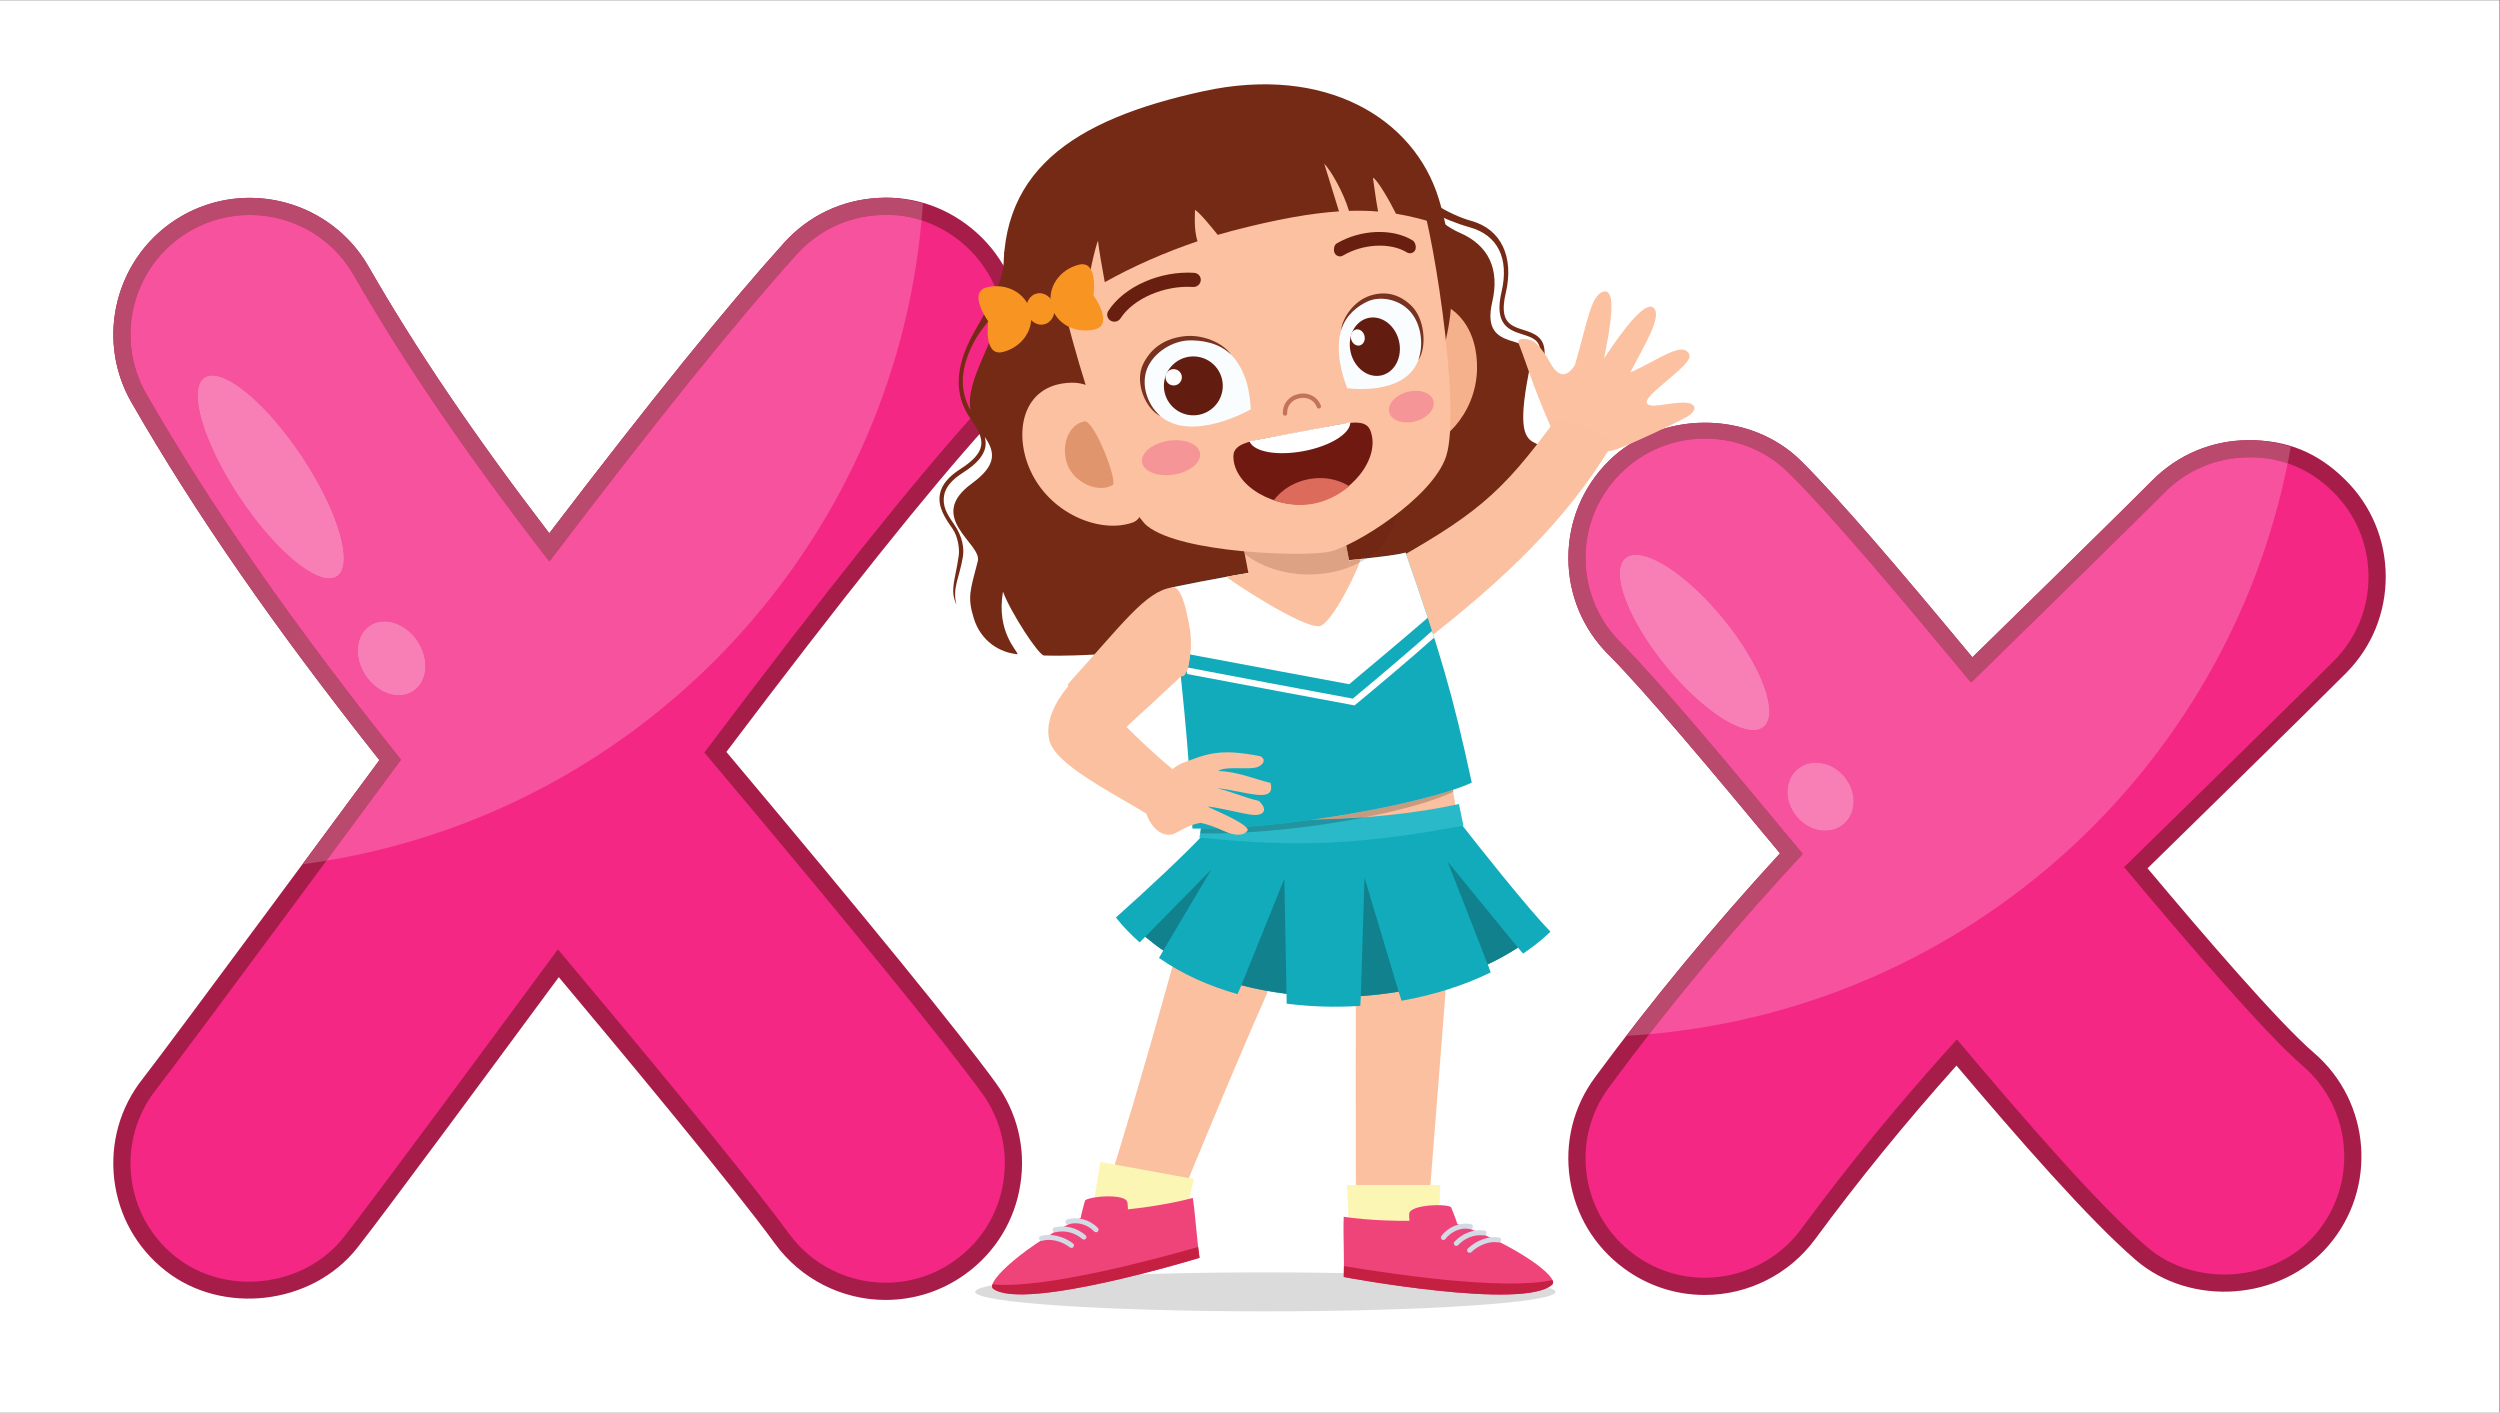 <?xml version="1.0" encoding="UTF-8" standalone="no"?>
<!-- Created with Inkscape (http://www.inkscape.org/) -->

<svg
   version="1.1"
   id="svg12833"
   width="3548"
   height="2004.64"
   viewBox="0 0 3548 2004.64"
   xmlns="http://www.w3.org/2000/svg"
   xmlns:svg="http://www.w3.org/2000/svg">
  <rect x="0" y="0" width="3548" height="2004.64" fill="#808080" stroke="none"/>
  <defs
     id="defs12837">
    <clipPath
       clipPathUnits="userSpaceOnUse"
       id="clipPath12919">
      <path
         d="m 12780,6173.75 c -0.5,14.35 -1.1,28.66 -1.7,42.92 3,0 5.9,0.01 8.8,0.02 -2.4,-15.18 -4.9,-29.8 -7.1,-42.94 m 2691.8,434.52 c -1.2,6.79 -2.3,13.68 -3.5,20.46 0.3,0.11 0.6,0.2 1,0.31 1.3,-6.64 2.7,-13.29 4.1,-19.98 -0.5,-0.26 -1.1,-0.53 -1.6,-0.79"
         id="path12917" />
    </clipPath>
  </defs>
  <g
     id="g12841"
     transform="matrix(1.333,0,0,-1.333,0,2004.64)">
    <g
       id="g12843"
       transform="scale(0.1)">
      <path
         d="M 0,0 H 26610 V 15034.8 H 0 Z"
         style="fill:#ffffff;fill-opacity:1;fill-rule:nonzero;stroke:none"
         id="path12845" />
      <path
         d="m 10601.4,3509.9 c -402.9,553.4 -1367.88,1738.44 -2868.03,3523.15 1239.94,1642.43 2147.57,2778.29 2773.03,3470.55 537.6,595.4 490.4,1516.9 -105,2054.5 -293.7,265.5 -669.39,397.3 -1048.96,373.4 -388.65,-20.1 -745.32,-189.6 -1005.06,-478.4 -609.7,-675.1 -1428.06,-1687.8 -2499.44,-3092 -801.65,1047.1 -1416.13,1954.7 -1925.58,2841.8 -399.61,694.7 -1291.04,935.3 -1985.72,537.1 -695.63,-400.1 -936.749,-1291 -537.14,-1985.7 677.99,-1180.73 1518.3,-2393.46 2639.85,-3808.62 0,0 -2273.18,-3079.58 -2519.05,-3390.88 -241.12,-304.1 -349.04,-684.7 -304.14,-1070.9 45.34,-385.8 237.78,-731 542.36,-971.7 606.39,-480.7 1561.29,-369.5 2043.04,238.3 279.32,353.3 1560.79,2089.3 2147.58,2884.8 723.34,-862.8 1850.14,-2219.2 2303.23,-2839.4 272.14,-373.9 711.88,-597.3 1175.47,-597.3 309.89,0 605.86,96.4 856.06,279.3 314.2,228.7 520.4,566.7 579.6,950.6 60.2,383.4 -32.9,767.7 -262.1,1081.4"
         style="fill:#a71d4a;fill-opacity:1;fill-rule:nonzero;stroke:none"
         id="path12847" />
      <path
         d="m 10453.4,3402 c -410.1,562.9 -1404.16,1782.34 -2954.46,3624.84 1286.26,1706.9 2226.38,2885.72 2871.46,3599.56 469.8,520.4 428.7,1325.8 -91.7,1795.7 -252.1,227.7 -579.66,348 -917.23,326 -339.45,-17.1 -651.22,-165.6 -878.03,-417.7 C 7853.22,11632.3 6989.5,10560.5 5848.88,9059.34 4971.32,10192.3 4304.3,11169.2 3763.35,12111.7 3414.34,12719 2636.1,12929.6 2027.83,12581 1420.01,12231.5 1209.47,11452.8 1558.48,10845.5 2248.4,9643.74 3113.07,8401.9 4270.42,6949.97 c 0,0 -2359.58,-3196.57 -2606.42,-3508.77 -210.56,-266 -305.08,-598.8 -265.93,-935.8 39.6,-337.1 207.69,-638.9 474.1,-849.4 533.81,-422.6 1363.62,-324.2 1785.66,208.2 290.77,367.6 1681.6,2253.1 2281.75,3067.1 701.39,-834.1 1966.63,-2351 2460.81,-3027.5 238.22,-327.1 622.1,-521.9 1027.45,-521.9 270.26,0 529.03,84.1 748.16,244 274.6,200.1 454.6,495.1 506.6,830.8 52.5,335.1 -28.7,670.8 -229.2,945.3"
         style="fill:#f42784;fill-opacity:1;fill-rule:nonzero;stroke:none"
         id="path12849" />
      <path
         d="m 4038.94,6945.11 c 0.01,0.03 0.03,0.05 0.05,0.07 -0.02,-0.02 -0.04,-0.04 -0.05,-0.07 m 0.31,0.43 c 0.01,0.01 0.02,0.02 0.02,0.03 0,-0.01 -0.01,-0.02 -0.02,-0.03 m 0.08,0.1 c 0.01,0.01 0.01,0.02 0.02,0.03 -0.01,-0.01 -0.01,-0.02 -0.02,-0.03 m 0.02,0.04 v 0 0"
         style="fill:#ffffff;fill-opacity:1;fill-rule:nonzero;stroke:none"
         id="path12851" />
      <path
         d="m 3221.23,5837.48 c 217.32,294.24 799.91,1083.52 817.71,1107.63 0.01,0.03 0.03,0.05 0.05,0.07 0.11,0.15 0.2,0.27 0.26,0.36 0.01,0.01 0.02,0.02 0.02,0.03 0.03,0.03 0.05,0.06 0.06,0.07 0.01,0.01 0.01,0.02 0.02,0.03 0,0 0,0 0,0.01 v 0 0 0 0 C 2917.8,8360.84 2077.49,9573.57 1399.5,10754.3 c -130.73,227.3 -192.89,475.6 -192.99,720.8 -0.21,504.3 262.07,995.7 730.13,1264.9 227.27,130.3 475.55,192.2 720.82,192.2 504.44,0 996.02,-261.9 1264.9,-729.3 509.45,-887.1 1123.93,-1794.7 1925.58,-2841.8 1071.38,1404.2 1889.74,2416.9 2499.44,3092 259.74,288.8 616.41,458.3 1005.06,478.4 24.88,1.5 49.7,2.3 74.48,2.3 135.55,0 269.29,-22.7 399.16,-60.1 -4.1,-60.6 -8.91,-121 -14.43,-181.2 -119.26,38.2 -244.25,58.2 -371.42,58.2 -26.17,0 -52.43,-0.8 -78.76,-2.6 -339.45,-17.1 -651.22,-165.6 -878.03,-417.7 C 7853.22,11632.3 6989.5,10560.5 5848.88,9059.34 4971.32,10192.3 4304.3,11169.2 3763.35,12111.7 c -234.79,408.6 -663.87,637.6 -1104.74,637.6 -214.47,0 -431.71,-54.2 -630.78,-168.3 -607.82,-349.5 -818.36,-1128.2 -469.35,-1735.5 689.92,-1201.76 1554.59,-2443.6 2711.94,-3895.53 0,0 -349.84,-473.93 -794.13,-1074.56 -84.47,-14.02 -169.64,-26.69 -255.06,-37.93"
         style="fill:#b94a6e;fill-opacity:1;fill-rule:nonzero;stroke:none"
         id="path12853" />
      <path
         d="m 3476.29,5875.41 c 444.29,600.63 794.13,1074.56 794.13,1074.56 C 3113.07,8401.9 2248.4,9643.74 1558.48,10845.5 c -349.01,607.3 -138.47,1386 469.35,1735.5 199.07,114.1 416.31,168.3 630.78,168.3 440.87,0 869.95,-229 1104.74,-637.6 540.95,-942.5 1207.97,-1919.4 2085.53,-3052.36 1140.62,1501.16 2004.34,2572.96 2634.56,3271.06 226.81,252.1 538.58,400.6 878.03,417.7 26.33,1.8 52.59,2.6 78.76,2.6 127.17,0 252.16,-20 371.42,-58.2 C 9496.29,9249.2 6880.96,6440.5 3476.29,5875.41 m 616.38,2547.86 c -55.47,0 -108.93,-14.68 -155.41,-45.64 -152.42,-101.52 -172.19,-339.64 -44.15,-531.86 88.97,-133.6 225.93,-209.84 352.37,-209.84 55.49,0 108.95,14.68 155.44,45.65 152.42,101.52 172.18,339.64 44.14,531.86 -88.99,133.59 -225.94,209.83 -352.39,209.83 m -1832.4,2618.23 c -31.46,0 -59.17,-7.4 -82.31,-22.8 -182.34,-121.4 -14.64,-693.6 374.58,-1277.92 339.79,-510.14 736.09,-860.88 952.58,-860.88 31.48,0 59.16,7.42 82.32,22.84 182.34,121.45 14.64,693.59 -374.58,1277.96 -339.82,510.1 -736.1,860.8 -952.59,860.8"
         style="fill:#f6529d;fill-opacity:1;fill-rule:nonzero;stroke:none"
         id="path12855" />
      <path
         d="m 3505.12,8879.9 c -216.49,0 -612.79,350.74 -952.58,860.88 -389.22,584.32 -556.92,1156.52 -374.58,1277.92 23.14,15.4 50.85,22.8 82.31,22.8 216.49,0 612.77,-350.7 952.59,-860.8 389.22,-584.37 556.92,-1156.51 374.58,-1277.96 -23.16,-15.42 -50.84,-22.84 -82.32,-22.84"
         style="fill:#f87fb6;fill-opacity:1;fill-rule:nonzero;stroke:none"
         id="path12857" />
      <path
         d="m 4245.48,7635.93 c -126.44,0 -263.4,76.24 -352.37,209.84 -128.04,192.22 -108.27,430.34 44.15,531.86 46.48,30.96 99.94,45.64 155.41,45.64 126.45,0 263.4,-76.24 352.39,-209.83 128.04,-192.22 108.28,-430.34 -44.14,-531.86 -46.49,-30.97 -99.95,-45.65 -155.44,-45.65"
         style="fill:#f87fb6;fill-opacity:1;fill-rule:nonzero;stroke:none"
         id="path12859" />
      <path
         d="m 22864.3,5794.05 c 0,0 1748,1710.24 2114.2,2079.28 273.6,275.52 423,641.7 421.6,1030.36 -1.5,388.64 -154.2,753.42 -430.2,1026.53 -286.5,284.58 -615,424.98 -1031.3,422.08 -388.7,-1.4 -752.9,-154.7 -1025.6,-430.2 -382,-385.31 -1913.6,-1881.63 -1913.6,-1881.63 -791.6,953.94 -1405.6,1673.45 -1818.6,2085.53 -549.1,550 -1507.8,549 -2056.9,0.9 -274.5,-274.98 -425.9,-640.24 -425.9,-1028.9 0,-388.15 151.4,-753.4 425.9,-1027.94 385.3,-385.78 1133.5,-1279.1 1827.2,-2116.55 -731.9,-797.32 -1360.2,-1558.41 -1969,-2383.91 -231.1,-312.3 -326.1,-696.1 -268.3,-1080.5 58.2,-384.3 262.1,-722.8 574.8,-953.5 251.2,-185.7 549.6,-284 862.8,-284 460.3,0 898.1,220.6 1171.2,590.6 474.1,642.6 956.3,1235.1 1507.3,1851.5 643.6,-761.5 1406.6,-1637.1 1909.3,-2070.2 588.3,-505.1 1546.5,-433 2051.1,153.7 522.9,607.9 454.1,1528.4 -153.7,2051.7 -382.9,329.9 -1170.2,1248.01 -1772.3,1965.15"
         style="fill:#a71d4a;fill-opacity:1;fill-rule:nonzero;stroke:none"
         id="path12861" />
      <path
         d="m 22614.6,5806.47 c 0,0 1866.9,1826.24 2233.5,2195.8 239.2,241.11 370.1,560.99 368.6,900.47 -1.4,339.47 -134.6,658.41 -375.7,897.12 -241.6,239.74 -538.6,372.94 -901.5,369.04 -339.4,-1.4 -657.9,-135.1 -896.1,-376.19 -382.5,-385.3 -2057.8,-2022.49 -2057.8,-2022.49 -769.2,928.17 -1482.1,1774.69 -1934.7,2226.37 -495.6,496.51 -1301.5,496.01 -1797.1,0.46 -240.2,-240.15 -372.4,-559.07 -372.4,-899.05 0,-339.45 132.2,-658.38 372.4,-898.55 395.3,-395.8 1134.9,-1279.1 1940.8,-2252.61 -773.5,-834.59 -1433.8,-1630.04 -2065,-2486.14 -201.9,-273.1 -285,-608.7 -234.4,-944.4 50.6,-335.6 229.2,-631.6 502.3,-833.1 220.1,-162.8 480.8,-248.3 753.9,-248.3 402,0 784.9,192.9 1023.7,516.1 514.2,697.1 1046.5,1346 1659.1,2021.6 737.7,-876.2 1520.2,-1775.7 2024.4,-2210.2 511.8,-439.7 1352.6,-376.7 1792.8,134.2 456.9,531.4 396.8,1335.9 -134.1,1793.3 -396.3,340.9 -1198.9,1276.2 -1902.7,2116.57"
         style="fill:#f42784;fill-opacity:1;fill-rule:nonzero;stroke:none"
         id="path12863" />
      <path
         d="m 17316.5,4010.6 c 506.6,659.6 1035.3,1290.04 1634.6,1942.91 v 0 0 c -693.7,837.45 -1441.9,1730.77 -1827.2,2116.55 -274.5,274.54 -425.9,639.79 -425.9,1027.94 0,388.66 151.4,753.92 425.9,1028.9 274.6,274.1 651.5,411.4 1028.5,411.4 376.9,0 753.9,-137.3 1028.4,-412.3 413,-412.08 1027,-1131.59 1818.6,-2085.53 0,0 1531.6,1496.32 1913.6,1881.63 272.7,275.5 636.9,428.8 1025.6,430.2 3.2,0 6.5,0 9.7,0 160.2,0 304.4,-27.4 441.2,-70 -10.5,-59 -21.6,-118 -33.4,-176.6 -123.8,41.6 -257.3,63.3 -401.3,63.3 -5.1,0 -10.1,0 -15.3,-0.1 -339.4,-1.4 -657.9,-135.1 -896.1,-376.19 -382.5,-385.3 -2057.8,-2022.49 -2057.8,-2022.49 -769.2,928.17 -1482.1,1774.69 -1934.7,2226.37 -247.8,248.21 -573.2,372.31 -898.5,372.31 -325.5,0 -650.8,-124 -898.6,-371.85 -240.2,-240.15 -372.4,-559.07 -372.4,-899.05 0,-339.45 132.2,-658.38 372.4,-898.55 395.3,-395.8 1134.9,-1279.1 1940.8,-2252.61 -600.1,-647.54 -1132.1,-1271.54 -1635.2,-1918.54 -80.6,-7.1 -161.6,-13 -242.9,-17.7"
         style="fill:#b94a6e;fill-opacity:1;fill-rule:nonzero;stroke:none"
         id="path12865" />
      <path
         d="m 17559.4,4028.3 c 503.1,647 1035.1,1271 1635.2,1918.54 -805.9,973.51 -1545.5,1856.81 -1940.8,2252.61 -240.2,240.17 -372.4,559.1 -372.4,898.55 0,339.98 132.2,658.9 372.4,899.05 247.8,247.85 573.1,371.85 898.6,371.85 325.3,0 650.7,-124.1 898.5,-372.31 452.6,-451.68 1165.5,-1298.2 1934.7,-2226.37 0,0 1675.3,1637.19 2057.8,2022.49 238.2,241.09 556.7,374.79 896.1,376.19 5.2,0.1 10.2,0.1 15.3,0.1 144,0 277.5,-21.7 401.3,-63.3 -655.2,-3254.12 -3390.4,-5775.5 -6796.7,-6077.4 m 1774.4,2891.13 c -69.8,0 -137.5,-21.71 -192.7,-66.87 -141.8,-115.87 -148.6,-342.27 -15.1,-505.65 81.5,-99.73 196.3,-152.93 305.7,-152.93 69.9,0 137.5,21.71 192.8,66.87 141.8,115.87 148.6,342.27 15.1,505.65 -81.5,99.72 -196.3,152.93 -305.8,152.93 m -1917.4,2212.93 c -43.9,0 -81.1,-11.18 -109.7,-34.6 -169.7,-138.64 21.8,-653.68 427.6,-1150.41 337.2,-412.81 716.4,-683.01 932.3,-683.01 43.9,0 81,11.19 109.7,34.61 169.7,138.62 -21.8,653.66 -427.6,1150.39 -337.3,412.81 -716.4,683.02 -932.3,683.02"
         style="fill:#f6529d;fill-opacity:1;fill-rule:nonzero;stroke:none"
         id="path12867" />
      <path
         d="m 18666.6,7264.34 c -215.9,0 -595.1,270.2 -932.3,683.01 -405.8,496.73 -597.3,1011.77 -427.6,1150.41 28.6,23.42 65.8,34.6 109.7,34.6 215.9,0 595,-270.21 932.3,-683.02 405.8,-496.73 597.3,-1011.77 427.6,-1150.39 -28.7,-23.42 -65.8,-34.61 -109.7,-34.61"
         style="fill:#f87fb6;fill-opacity:1;fill-rule:nonzero;stroke:none"
         id="path12869" />
      <path
         d="m 19431.7,6193.98 c -109.4,0 -224.2,53.2 -305.7,152.93 -133.5,163.38 -126.7,389.78 15.1,505.65 55.2,45.16 122.9,66.87 192.7,66.87 109.5,0 224.3,-53.21 305.8,-152.93 133.5,-163.38 126.7,-389.78 -15.1,-505.65 -55.3,-45.16 -122.9,-66.87 -192.8,-66.87"
         style="fill:#f87fb6;fill-opacity:1;fill-rule:nonzero;stroke:none"
         id="path12871" />
      <path
         d="m 13471.5,1077.2 c -1706.2,0 -3089.3,92.9 -3089.3,207.4 0,114.5 1383.1,207.4 3089.3,207.4 1706.2,0 3089.4,-92.9 3089.4,-207.4 0,-114.5 -1383.2,-207.4 -3089.4,-207.4"
         style="fill:#dbdbdb;fill-opacity:1;fill-rule:nonzero;stroke:none"
         id="path12873" />
      <path
         d="m 10333.2,10670.3 c -125.5,221.7 -102.8,454.3 29.5,714.5 74.5,146.2 207.8,281.6 302.9,436.3 -77.9,-458.2 -390.7,-825 -332.4,-1150.8 m 6468.7,1.5 c -86.1,35.6 -349.7,167.4 -356.9,616.8 -2.6,166.4 -119.8,203.7 -223.3,236.6 -141.1,44.9 -262.9,83.7 -190.6,392.6 90.6,386.2 -49.3,680.7 -365.1,768.6 -244.7,68 -522.1,242.6 -769.2,478.2 -103.8,142.3 -191.4,281.3 -253.3,384.7 -1298.7,16.1 -3002.3,-784.8 -3592.4,-1170.6 l -358.9,-23.5 c 21.4,-329.3 -232.2,-675.1 -357.3,-920.9 -151.5,-297.8 -187.1,-587.7 -3.4,-851.5 72.7,-104.7 131.6,-199 113.9,-293 -14.9,-79.5 -86.1,-158.9 -217.5,-242.6 -130.1,-82.88 -202.5,-171 -220.9,-269.26 -26.07,-138.63 60.6,-263.29 137,-373.18 53.9,-77.54 73.1,-206.96 63.8,-277.29 -34.6,-259.46 -99.6,-364.3 -24.7,-528.08 -46.8,179.74 33.7,294.52 68.6,512.2 13,81.29 2.6,207.79 -97.7,351.06 -71.2,101.77 -123.7,187.44 -101.5,305.57 15.9,84.54 81.3,162.29 200,237.98 144.9,92.2 220.7,179.3 238.5,274 6.7,35.8 2.3,71 -6.2,106.1 107.7,-156.8 134,-297.4 -137.1,-494.5 -498.43,-362.32 110.7,-642.27 62.8,-827.16 -82.2,-317.37 -111.3,-381.5 -44.8,-603.09 76.2,-253.97 282.9,-371.9 469.2,-388.52 -5.7,41.2 -229.9,243.34 -156.3,666.73 75.3,-209.98 377.9,-678.53 437.5,-680.22 950,-27.25 3714.7,264.33 4607.2,937.84 170.5,128.68 48.8,560.31 77.1,691.21 20.5,94.75 185.1,-393.67 252.6,-514.74 944.9,869.05 374.1,1106.15 278.5,1153.65 -112.9,56.2 -173.4,192.5 -31.1,859.5 72.6,340.1 -548.6,57 -413.2,635.3 81.2,346.6 -35.1,604.8 -348.4,739.3 -109.8,47.1 -218,131 -321.3,230.1 148.1,-76.1 294.9,-135.5 430.3,-173.1 292.9,-81.5 423.5,-325.6 338.3,-688.9 -82.7,-353.3 86.4,-407.2 222.4,-450.5 105.1,-33.5 189.2,-59.8 190.3,-190.9 4,-502 355.7,-610.7 403.1,-616.5"
         style="fill:#752a15;fill-opacity:1;fill-rule:nonzero;stroke:none"
         id="path12875" />
      <path
         d="m 17540.8,10736.5 c 31.6,-27 95.1,-16.2 194.7,-2.7 86.3,11.6 215.2,33.2 273.6,2.5 62.3,-32.9 26.7,-96.8 -63.7,-144.1 -149.2,-78 -492.5,-242 -668.7,-311.2 -292.7,-137.1 -663.7,-26 -783.8,252.7 -180.1,417.9 -224.4,591 -325.6,851.9 -25,64.3 129,59 194.2,-9.4 139.3,-146.5 132.9,-221 210.4,-290.3 75.6,-67.6 142.5,-17.5 195.1,64.9 139.4,472.2 169,758.8 315.3,786 124.2,3.2 72,-335.2 -4.4,-714 231.1,350.5 445.3,612.5 527.2,538.5 96.9,-87.5 -96.4,-393.6 -247.8,-687.7 293.7,127.9 561.6,344.1 628.7,190.4 49,-112.4 -534.3,-451.4 -445.2,-527.5"
         style="fill:#fcc1a0;fill-opacity:1;fill-rule:nonzero;stroke:none"
         id="path12877" />
      <path
         d="m 17167.1,10313.4 c 43.4,72.3 -574.8,298.5 -618.6,238.8 -571.9,-778.29 -839.8,-1002.53 -1858.4,-1566.95 184,-190.49 241.4,-625.44 426.9,-814.23 933.7,722.34 1573.5,1348.68 2050.1,2142.38"
         style="fill:#fac09f;fill-opacity:1;fill-rule:nonzero;stroke:none"
         id="path12879" />
      <path
         d="m 11751.5,2270.4 c 116.2,-56.9 580,-156 738.9,-178.5 299,727.5 1000.2,2432.2 1308.5,3036.96 73.3,143.77 620.3,147.32 633.5,-21.71 8.1,-104.35 -7.5,-2552.15 9.1,-3170.25 254.8,-50 517.6,-53 748.5,-8.3 0,0 253.2,3208.36 301.2,3844.17 -425.5,117.45 -2149.8,437.13 -2623.5,423.88 -155.1,-643.8 -733.1,-2748.55 -1116.2,-3926.25"
         style="fill:#fac09f;fill-opacity:1;fill-rule:nonzero;stroke:none"
         id="path12881" />
      <path
         d="m 12550,1794.3 c -4.7,-18.1 -940,153.2 -938.3,175.8 14.7,196.2 89.4,584.9 100.8,698.3 l 999.3,-182.4 c -52.9,-206 -128.1,-561.2 -161.8,-691.7"
         style="fill:#fcf6b4;fill-opacity:1;fill-rule:nonzero;stroke:none"
         id="path12883" />
      <path
         d="m 11505.9,2072.2 c 8.1,52.3 29.6,119.9 45.2,181.3 11.5,45.5 439.3,86.8 452.4,-18 3.3,-26.8 4.9,-50.6 5.1,-72.4 73.2,7.6 152.3,17.4 235.7,30 181.1,27.2 342.5,60.4 454.9,91.6 26.2,-165.1 44.2,-454 71.7,-637.6 0,0 -1864.5,-572.2 -2196,-329.9 -93.4,68.3 345.7,468.4 931,755"
         style="fill:#ee447a;fill-opacity:1;fill-rule:nonzero;stroke:none"
         id="path12885" />
      <path
         d="m 12756.2,1762.5 c 4.7,-41 9.5,-80.5 14.7,-115.4 0,0 -1864.5,-572.2 -2196,-329.9 -13.2,9.7 -15.6,26 -8.7,47.6 538.6,-54.6 1725.4,264.4 2190,397.7"
         style="fill:#c51f42;fill-opacity:1;fill-rule:nonzero;stroke:none"
         id="path12887" />
      <path
         d="m 11063,1846.8 c 4.1,-14.2 18.6,-22.8 33.3,-18.3 86.8,26.6 208.5,-3.7 294.6,-70.7 6.1,-4.7 13.5,-6.4 20.5,-5.3 6.6,1 12.8,4.4 17.2,10 9.1,11.7 7,28.6 -4.7,37.7 -98.9,76.9 -239.6,109.9 -342.6,79.8 -14.2,-4.1 -22.4,-19 -18.3,-33.2 z m 459.6,0.5 c 6.2,-5.2 14,-7.2 21.3,-6.1 6.3,1 12.2,4.1 16.6,9.2 9.5,11.4 8.1,28.3 -3.2,37.9 -94.5,79.6 -214.6,110.3 -329.7,83.4 -14.4,-3.3 -23.4,-17.7 -20.1,-32.2 3.4,-14.4 18.1,-24.4 32.2,-20 57.9,13.4 171.5,21.7 282.9,-72.2 z m 127.3,80.3 c 6.3,-6.7 15.2,-9.4 23.5,-8.1 5.2,0.8 10.4,3.1 14.5,7 10.7,10.2 11.2,27.2 1,38 -85.1,89.7 -219.8,126.3 -327.7,89.7 -14,-4.8 -21.5,-20 -16.7,-34 4.8,-14.1 19.9,-21.3 34.1,-16.7 88.6,30.7 200.2,-0.9 271.3,-75.9"
         style="fill:#d2dae5;fill-opacity:1;fill-rule:nonzero;stroke:none"
         id="path12889" />
      <path
         d="m 14372.8,1749.5 c 1.3,-17.7 932.6,-19.5 935,1.9 20.6,185.9 17.7,563.1 26.8,671 h -994.8 c 14.3,-201.6 23.7,-545.2 33,-672.9"
         style="fill:#fcf6b4;fill-opacity:1;fill-rule:nonzero;stroke:none"
         id="path12891" />
      <path
         d="m 15515.8,2007.2 c -14,51.1 -42.9,115.8 -65.3,175 -16.6,43.9 -446.3,36.9 -447.6,-68.7 -0.3,-27 0.9,-50.8 3.1,-72.5 -73.6,-0.7 -153.3,0.2 -237.5,3.3 -183.1,6.6 -347.2,21.5 -462.3,39.9 -7.5,-167 7.1,-456.1 0.3,-641.6 0,0 1917.1,-359 2219.2,-80.9 85.2,78.4 -396.1,426.5 -1009.9,645.5"
         style="fill:#ee447a;fill-opacity:1;fill-rule:nonzero;stroke:none"
         id="path12893" />
      <path
         d="m 14308.2,1558.9 c 0,-41.2 -0.4,-81 -1.7,-116.3 0,0 1917.1,-359 2219.2,-80.9 12,11 12.6,27.5 3.3,48.2 -529,-114.8 -1744.1,68.8 -2220.8,149"
         style="fill:#c51f42;fill-opacity:1;fill-rule:nonzero;stroke:none"
         id="path12895" />
      <path
         d="m 15959.3,1864 c -105.8,18.3 -241.8,-30.4 -331.5,-117.9 -10.5,-10.3 -10.8,-27.3 -0.4,-37.9 5,-5.1 11.6,-7.8 18.2,-8.1 7.1,-0.2 14.3,2.3 19.8,7.6 78,76.3 195.6,120.1 284.8,103.4 15,-2.8 28.5,7.3 31,21.9 2.5,14.6 -7.3,28.5 -21.9,31 z m -161.9,21.4 c 14.6,-2.7 28.1,8.8 29.8,23.6 1.6,14.7 -8.9,27.9 -23.6,29.6 -117.4,13.9 -233.3,-30.2 -318.2,-119.9 -10.2,-10.8 -9.7,-27.8 1.1,-38 4.9,-4.6 11.1,-7.1 17.4,-7.3 7.5,-0.3 15,2.6 20.5,8.4 100.1,105.9 213.9,110.4 273,103.6 z m -147.4,67.8 c 14.6,-2.9 28.8,6 32,20.4 3.2,14.5 -6,28.8 -20.4,32 -111.4,24.2 -241.1,-27.3 -315.5,-126 -9,-11.9 -6.6,-28.7 5.2,-37.6 4.6,-3.4 9.9,-5.2 15.2,-5.4 8.4,-0.3 16.9,3.4 22.4,10.7 62.2,82.5 169.6,126.5 261.1,105.9"
         style="fill:#d2dae5;fill-opacity:1;fill-rule:nonzero;stroke:none"
         id="path12897" />
      <path
         d="m 14857.7,9117.48 c -222.3,-29.68 -834.4,-130.82 -1018.6,-163.09 -222.2,-38.88 -871.6,-112.16 -1134,-209.41 155.1,-1165.46 221,-1840.86 71.5,-3058.77 314.6,-124.93 2591.7,150.18 2787.2,294.68 -140.7,1139.72 -395.9,2059.87 -706.1,3136.59"
         style="fill:#fac09f;fill-opacity:1;fill-rule:nonzero;stroke:none"
         id="path12899" />
      <path
         d="m 14488.3,4433.5 c 135.6,9.3 270.1,25.1 402.6,47.3 l 30.9,-96.8 c 340.2,60 663,162.1 949.4,301.8 l -31.9,85.1 c 113.8,53.6 220.3,113.8 321.2,178.9 l 55.7,-63.9 c 105,72.2 204.5,148.4 290.8,233.19 -246,253.91 -776.8,923.48 -952.5,1150.06 -578,-78.38 -2201.2,-108.21 -2741.4,-114.35 -200.2,-214 -571.2,-561.77 -932.5,-884.59 75.4,-96.92 161.6,-183.49 252.9,-264.91 l 59.6,60.1 c 61.7,-51.6 124.9,-101.3 192.4,-146.4 l -46,-79.3 c 246.9,-172.1 531.7,-299.4 836.4,-385.1 l 40.5,94.6 c 156,-42.1 317.4,-70.5 480.8,-91.4 l 1.6,-104.9 c 258.5,-32.5 522.4,-41.3 783.9,-23.4 l 5.6,104"
         style="fill:#11abbb;fill-opacity:1;fill-rule:nonzero;stroke:none"
         id="path12901" />
      <path
         d="m 12769.6,6120.73 c 806.6,-77.76 1508.8,-121.18 2811.3,128 0,0 -38.8,187.53 -48,229.92 -960,-212.66 -2173.4,-193.6 -2719.8,-107.84 -7.1,-28.71 -34.8,-220.35 -43.5,-250.08"
         style="fill:#2ab9c8;fill-opacity:1;fill-rule:nonzero;stroke:none"
         id="path12903" />
      <path
         d="M 13673.9,5682.56 13216.4,4549.2 c 156,-42.1 317.4,-70.5 480.8,-91.4 l -23.3,1224.76"
         style="fill:#11828d;fill-opacity:1;fill-rule:nonzero;stroke:none"
         id="path12905" />
      <path
         d="m 12385.5,4919 510.2,860.98 -702.6,-714.57 c 61.7,-51.61 124.9,-101.31 192.4,-146.41"
         style="fill:#11828d;fill-opacity:1;fill-rule:nonzero;stroke:none"
         id="path12907" />
      <path
         d="m 14890.9,4480.8 -363.5,1214.45 -39.1,-1261.75 c 135.6,9.3 270.1,25.1 402.6,47.3"
         style="fill:#11828d;fill-opacity:1;fill-rule:nonzero;stroke:none"
         id="path12909" />
      <path
         d="m 15412.6,5864.68 426.7,-1093.78 c 113.9,53.5 220.3,113.8 321.2,178.9 l -747.9,914.88"
         style="fill:#11828d;fill-opacity:1;fill-rule:nonzero;stroke:none"
         id="path12911" />
      <g
         id="g12913">
        <g
           id="g12915"
           clip-path="url(#clipPath12919)">
          <path
             d="m 12778.3,6173.75 h 2695.1 v 455.289 h -2695.1 z"
             style="fill:#cccccc;fill-opacity:1;fill-rule:nonzero;stroke:none"
             id="path12921" />
        </g>
      </g>
      <path
         d="m 13972.9,6311.91 c 583.6,80.83 1149.5,201.7 1495.4,316.82 1.2,-6.78 2.3,-13.67 3.5,-20.46 -198.4,-94.73 -535.8,-191.25 -933.5,-269.97 -192.2,-14.65 -382.7,-23.09 -565.4,-26.39"
         style="fill:#c89a7f;fill-opacity:1;fill-rule:nonzero;stroke:none"
         id="path12923" />
      <path
         d="m 12866.6,6164.77 c -28.9,0 -57.8,0.2 -86.3,0.62 -0.1,2.79 -0.2,5.57 -0.3,8.36 2.2,13.14 4.7,27.76 7.1,42.94 357.3,1.42 775.9,38.45 1185.8,95.22 182.7,3.3 373.2,11.74 565.4,26.39 -513.4,-101.61 -1127.2,-173.54 -1671.7,-173.53"
         style="fill:#2294a0;fill-opacity:1;fill-rule:nonzero;stroke:none"
         id="path12925" />
      <path
         d="m 14964.7,9155.57 c -184.3,-56.03 -1005.5,-110.27 -1224.1,-141.88 -263.6,-38.11 -944.9,-160.93 -1262.6,-229.21 87.7,-947.81 186,-1683.71 217,-2567.33 982,-13.96 2507.4,270 2974.3,489.38 -202.5,939.41 -336.7,1393.99 -704.6,2449.04"
         style="fill:#11abbb;fill-opacity:1;fill-rule:nonzero;stroke:none"
         id="path12927" />
      <path
         d="m 14364.3,7754.12 c 0,0 656.9,549.5 836.6,707.57 -67.3,205.22 -144.5,430.85 -236.2,693.88 -184.3,-56.03 -1005.5,-110.29 -1224.1,-141.88 -263,-38.02 -941.4,-159.77 -1260,-228.16 65.8,-320.26 133.3,-647.61 138.8,-705.06 406.7,-78.15 1744.9,-326.35 1744.9,-326.35"
         style="fill:#ffffff;fill-opacity:1;fill-rule:nonzero;stroke:none"
         id="path12929" />
      <path
         d="m 14421.5,7528.27 12.2,10.15 c 246,203.77 581.3,485.5 834.9,711.82 -7.3,23.03 -15,46.9 -22.5,70.36 -246.6,-219.02 -587.3,-507.71 -843.5,-720.08 -543.3,100.74 -1224,228.57 -1769.9,333.49 2.1,-23.84 4.3,-47.74 6.5,-71.55 405.2,-77.68 1782.3,-334.19 1782.3,-334.19"
         style="fill:#ffffff;fill-opacity:1;fill-rule:nonzero;stroke:none"
         id="path12931" />
      <path
         d="m 14480.8,9084.1 c -440.5,-55.59 -1012.4,-109.83 -1421.5,-185.55 -1,-17.06 814.8,-557.42 989.9,-525.57 139.2,25.31 445.9,675.88 431.6,711.12"
         style="fill:#fac09f;fill-opacity:1;fill-rule:nonzero;stroke:none"
         id="path12933" />
      <path
         d="m 14200.6,9923.15 166.4,-867.88 c 35.7,-186.6 -172.5,-383.39 -465,-439.46 -292.6,-56.06 -558.8,49.81 -594.6,236.43 l -166.3,867.89 1059.5,203.02"
         style="fill:#fac09f;fill-opacity:1;fill-rule:nonzero;stroke:none"
         id="path12935" />
      <path
         d="m 12664.1,8324.59 c 25.9,-262.36 -9.8,-480.63 -79.8,-487.54 -70,-6.92 -147.7,200.18 -173.6,462.52 -25.9,262.37 9.8,480.64 79.8,487.55 70,6.91 147.7,-200.18 173.6,-462.53"
         style="fill:#fac09f;fill-opacity:1;fill-rule:nonzero;stroke:none"
         id="path12937" />
      <path
         d="m 13384.1,6870.88 c -95.9,-30.86 -303,11.67 -402.7,-33.23 0,0 -5.8,-4.25 -8.9,-7.97 210.1,-5.58 387,-88.02 554.2,-126.17 59.1,-227.83 -249.3,-91.91 -567.6,-56.05 189.5,-50.26 310.7,-106.58 441.9,-134.95 102.5,-92.24 60.1,-163.34 -72.7,-148.56 -102.6,11.4 -282.4,63.02 -467.6,88.21 -16.2,-5 384.1,-157.74 424.3,-245.04 -10.9,-46.57 -90.9,-79.59 -213.4,-33.01 -66.4,25.19 -135.8,67.12 -287.4,103.86 -128.7,-18.71 -237.4,-96.52 -288.2,-118.44 -192.3,-57.11 -299.3,204.44 -302.7,260.39 -8.9,145.43 238.6,434.15 396.1,494.22 264,100.74 394,158.52 828.6,73.6 77.6,-44.46 12.8,-101.82 -33.9,-116.86"
         style="fill:#fac09f;fill-opacity:1;fill-rule:nonzero;stroke:none"
         id="path12939" />
      <path
         d="m 14363.1,9075.25 -132.7,692.6 c 25,0.12 49.9,0.17 74.7,0.17 195.3,0 380.3,-3.49 540.4,-9.93 13.4,-47.41 23.2,-95.69 22.3,-146.12 -3.6,-207.62 -126.3,-392.22 -318.7,-518.1 -60.2,-6.36 -123,-12.59 -186,-18.62"
         style="fill:#712713;fill-opacity:1;fill-rule:nonzero;stroke:none"
         id="path12941" />
      <path
         d="m 14363.1,9075.24 v 0.01 c 63,6.03 125.8,12.26 186,18.62 0,-0.01 0,0.01 0,0 -60.2,-6.37 -123,-12.59 -186,-18.63"
         style="fill:#1f909a;fill-opacity:1;fill-rule:nonzero;stroke:none"
         id="path12943" />
      <path
         d="m 14473.7,9049.47 c 6.1,18.4 8.7,30.58 7.1,34.63 -38,-4.79 -76.9,-9.57 -116.6,-14.36 l -1.1,5.5 c 63,6.04 125.8,12.26 186,18.63 -24,-15.73 -49.2,-30.58 -75.4,-44.4"
         style="fill:#e1d4d1;fill-opacity:1;fill-rule:nonzero;stroke:none"
         id="path12945" />
      <path
         d="m 14370.7,9002.16 c 0.8,17.7 -0.3,35.46 -3.7,53.11 l -2.8,14.47 c 39.7,4.79 78.6,9.57 116.6,14.36 1.6,-4.05 -1,-16.23 -7.1,-34.63 -32.8,-17.39 -67.2,-33.19 -103,-47.31"
         style="fill:#dda184;fill-opacity:1;fill-rule:nonzero;stroke:none"
         id="path12947" />
      <path
         d="m 13252.1,9140.83 c -167.9,130.7 -270.1,308.97 -266.8,503.83 0.4,22.57 9.1,43.15 12.8,64.97 56,6.01 114.3,11.52 174.5,16.54 l -31.5,-6.04 111,-579.3"
         style="fill:#712713;fill-opacity:1;fill-rule:nonzero;stroke:none"
         id="path12949" />
      <path
         d="m 13936.6,8922.12 c -7.4,0 -14.9,0.06 -22.3,0.19 -260,4.52 -494.1,87.69 -662.2,218.52 l -111,579.3 31.5,6.04 c 326.4,27.22 705.8,40.1 1057.8,41.68 l 132.7,-692.6 v -0.01 l 1.1,-5.5 2.8,-14.47 c 3.4,-17.65 4.5,-35.41 3.7,-53.11 -129.7,-51.16 -277.4,-80.05 -434.1,-80.04"
         style="fill:#dda184;fill-opacity:1;fill-rule:nonzero;stroke:none"
         id="path12951" />
      <path
         d="m 15725.2,11096 c -15.7,-465.5 -368,-825.5 -686.7,-843.3 -318.8,-17.8 -455.8,334.6 -492.4,773 -36.5,438.3 192.2,809.2 511.1,825.9 435.8,22.7 682.6,-318 668,-755.6"
         style="fill:#f4b18c;fill-opacity:1;fill-rule:nonzero;stroke:none"
         id="path12953" />
      <path
         d="m 10696.1,11925.2 c 161.1,-1659.4 1611.7,-2472.14 2976,-2183.82 1364.3,288.32 2118.4,1629.32 1646.6,3178.62 -262.1,860.2 -1206.3,1431.3 -2507.9,1147.4 -1385.4,-302.1 -2239.5,-855.9 -2114.7,-2142.2"
         style="fill:#752a15;fill-opacity:1;fill-rule:nonzero;stroke:none"
         id="path12955" />
      <path
         d="m 11230.4,12405.4 c -65.7,-299.7 634.9,-2690.16 984.7,-2967.51 371.1,-294.22 1683.3,-327.44 1935.8,-274.11 270.4,57.16 1099.2,574.25 1245,1014.62 172.4,521.1 -170,2622 -310.3,2859.2 -474.1,801.3 -1230.9,671.7 -2212.7,464.2 -918.5,-194.1 -1472.2,-319 -1642.5,-1096.4"
         style="fill:#fcc1a0;fill-opacity:1;fill-rule:nonzero;stroke:none"
         id="path12957" />
      <path
         d="m 10987.7,9992.62 c 223.1,-441.28 741.7,-636.19 1073.6,-516.23 331.9,119.96 -10.6,1500.61 -653.3,1487.71 -535.2,-10.7 -630.1,-556.7 -420.3,-971.48"
         style="fill:#fcc1a0;fill-opacity:1;fill-rule:nonzero;stroke:none"
         id="path12959" />
      <path
         d="m 11363.2,10094.4 c 69.3,-191.86 326.9,-310.96 482.3,-220.42 60.6,35.28 -197.5,700.72 -301.5,678.42 -175.9,-37.7 -250.1,-266.2 -180.8,-458"
         style="fill:#e0956c;fill-opacity:1;fill-rule:nonzero;stroke:none"
         id="path12961" />
      <path
         d="m 12158.9,10117.9 c 15.4,-99.5 166.1,-158.79 336.7,-132.36 170.5,26.36 296.4,128.46 280.9,227.96 -15.3,99.5 -166.1,158.7 -336.7,132.3 -170.5,-26.4 -296.3,-128.4 -280.9,-227.9"
         style="fill:#f69597;fill-opacity:1;fill-rule:nonzero;stroke:none"
         id="path12963" />
      <path
         d="m 14790.6,10648.6 c 22.4,-86.7 145.9,-129.8 275.9,-96.2 129.9,33.5 217.1,131 194.8,217.6 -22.4,86.7 -145.9,129.8 -275.9,96.3 -129.9,-33.6 -217.1,-131.1 -194.8,-217.7"
         style="fill:#f69597;fill-opacity:1;fill-rule:nonzero;stroke:none"
         id="path12965" />
      <path
         d="m 14589.7,10455.1 c -59.8,152 -294.4,65.6 -690.6,-6 -20.7,-3.8 -101.2,-18.8 -121.9,-22.9 -395.2,-76.9 -645.1,-81.6 -645.7,-244.9 -1.3,-314.51 443,-574.41 845.1,-500.19 l 6.9,1.3 c 401.7,76.66 721.4,479.99 606.2,772.69"
         style="fill:#6f1911;fill-opacity:1;fill-rule:nonzero;stroke:none"
         id="path12967" />
      <path
         d="m 13986.7,9676.44 -7,-1.3 c -130.4,-23.97 -272.5,-12.39 -411.2,33.14 l -8.5,2.61 5.4,7 c 86.9,113.21 217.8,191.22 368.8,219.57 150.7,28.3 301.1,3.07 423.3,-70.88 l 7.6,-4.53 -6.9,-5.54 c -113.1,-92.77 -241.5,-155.15 -371.5,-180.07"
         style="fill:#dd6b5b;fill-opacity:1;fill-rule:nonzero;stroke:none"
         id="path12969" />
      <path
         d="m 13878.3,10235.6 c -276.6,-51.9 -522.8,-9.5 -573,98.9 l -3,6.7 1074.4,201.6 -0.4,-7.2 c -7.7,-119.3 -221.8,-248.2 -498,-300"
         style="fill:#ffffff;fill-opacity:1;fill-rule:nonzero;stroke:none"
         id="path12971" />
      <path
         d="m 13686.1,10613.1 c 10.8,2.3 18.7,12.1 18.2,23.5 -3.6,81.1 47.6,144.8 130.4,162.3 83.3,17.6 157.6,-20.6 184.8,-95.1 4.4,-11.9 17.7,-18.1 29.5,-13.7 12,4.3 18.1,17.6 13.8,29.5 -34.9,95.4 -132.6,146.5 -237.6,124.3 -104.4,-22 -171.5,-106.1 -166.9,-209.3 0.5,-12.7 11.3,-22.5 24,-22 l 3.8,0.5"
         style="fill:#c4735b;fill-opacity:1;fill-rule:nonzero;stroke:none"
         id="path12973" />
      <path
         d="m 11886.1,11616.9 c 17.8,5.2 33.7,16.4 44.3,32.9 135.3,209.6 466.2,353.2 770.5,333.5 42.2,-2.9 79.7,28.6 83.3,70.4 3.5,41.5 -28.2,77.5 -70.8,80.3 -363,23.2 -747.3,-147.3 -913.5,-405.4 -22.9,-35.5 -12.2,-81.9 23.8,-103.7 19.3,-11.8 42,-14 62.4,-8"
         style="fill:#681f0f;fill-opacity:1;fill-rule:nonzero;stroke:none"
         id="path12975" />
      <path
         d="m 15022.6,12343.2 c 17,3 32.6,13 42.3,28.9 18.2,29.6 5.1,88.4 -24.4,106.6 -214.9,132 -555.7,118.1 -810.3,-32.7 -29.8,-17.7 -35.9,-76.5 -18.2,-106.3 17.8,-29.9 56.4,-39.7 86.1,-22 213.4,126.7 505.9,141.2 680.4,33.8 13.6,-8.4 29.3,-11 44.1,-8.3"
         style="fill:#681f0f;fill-opacity:1;fill-rule:nonzero;stroke:none"
         id="path12977" />
      <path
         d="m 14483.9,13723.5 c -413.8,95.5 -1116.2,14.3 -1723.2,-144 -660,-172.1 -1315.8,-441.2 -1615.3,-770.7 -198.2,-217.9 -175.5,-1451.9 -85.5,-1326.4 103,143.6 287.5,296 519.3,442.6 -3.1,135.9 87.7,500.5 110.8,551.8 5.2,-70.8 48.1,-313.6 72.2,-442.6 294.1,165.6 640.6,318.3 987.3,435.6 -43.8,132.4 -24.6,324.9 -26.7,334.2 51.7,-29.3 185,-195.3 241.9,-265.9 52.7,15.5 105.2,30.1 157.3,43.7 477.1,124.4 838.1,186.7 1133.9,206.3 -128.2,411 -165.5,540.1 -160.5,511.1 74.8,-74.4 208.6,-310.8 266.7,-505.7 111.6,3.7 213.9,1 309.9,-6.9 -23.9,123.2 -49.7,325.9 -54.8,360 43.1,-12.5 185.6,-260.8 245.1,-383.2 163.8,-26.7 314.3,-68.2 470.9,-117.1 171.1,-53.5 -515.8,1000.2 -849.3,1077.2"
         style="fill:#752a15;fill-opacity:1;fill-rule:nonzero;stroke:none"
         id="path12979" />
      <path
         d="m 14342.6,10906.1 c 0,0 622.6,-94.7 762.6,311 170.7,494.4 -313.7,752.3 -563.7,628.2 -231.3,-114.9 -398.5,-414.4 -198.9,-939.2"
         style="fill:#f9fdff;fill-opacity:1;fill-rule:nonzero;stroke:none"
         id="path12981" />
      <path
         d="m 15025.7,11784.4 c -141.4,136.1 -295.5,155.4 -446.8,103.7 -154.6,-52.7 -286,-220.7 -301.1,-368.1 51.2,173.4 185.9,261.7 272.4,304.6 137.6,68.5 346.1,31.8 466.5,-106.1 107.1,-122.8 146.5,-332.8 83.9,-514.2 91.6,133.8 72.4,438.4 -74.9,580.1"
         style="fill:#773220;fill-opacity:1;fill-rule:nonzero;stroke:none"
         id="path12983" />
      <path
         d="m 14372.5,11409.4 c -18.2,-168.4 85.7,-332.6 231.9,-366.8 146.3,-34.2 279.7,74.6 297.9,243 18.2,168.5 -85.7,332.7 -232,366.9 -146.2,34.2 -279.6,-74.6 -297.8,-243.1"
         style="fill:#621c10;fill-opacity:1;fill-rule:nonzero;stroke:none"
         id="path12985" />
      <path
         d="m 14382.7,11462.6 c -5,-46.7 23.8,-92.3 64.4,-101.8 40.5,-9.5 77.5,20.7 82.6,67.5 5,46.7 -23.8,92.3 -64.4,101.8 -40.5,9.4 -77.5,-20.7 -82.6,-67.5"
         style="fill:#fefffe;fill-opacity:1;fill-rule:nonzero;stroke:none"
         id="path12987" />
      <path
         d="m 13316.1,10680.1 c 0,0 -634.6,-365.8 -972.3,-63.1 -411.5,368.8 -2,819.5 326.9,820.3 304.3,0.7 623.1,-194 645.4,-757.2"
         style="fill:#f9fdff;fill-opacity:1;fill-rule:nonzero;stroke:none"
         id="path12989" />
      <path
         d="m 12171.3,11164.3 c 91.8,186.3 250.8,273.2 439.1,294.8 192.4,22 412.2,-70.1 496,-196.2 -135,133.2 -321.9,152.1 -435.7,151.8 -181.2,-0.2 -391.3,-127.2 -459.5,-305.8 -60.5,-159 -7.5,-366.1 143.5,-501.4 -160.9,79.3 -279.1,362.6 -183.4,556.8"
         style="fill:#773220;fill-opacity:1;fill-rule:nonzero;stroke:none"
         id="path12991" />
      <path
         d="m 12395.7,10981.8 c -28.4,-170.8 87,-332.3 257.8,-360.8 170.9,-28.4 332.4,87 360.8,257.9 28.5,170.8 -87,332.3 -257.8,360.8 -170.8,28.4 -332.4,-87 -360.8,-257.9"
         style="fill:#621c10;fill-opacity:1;fill-rule:nonzero;stroke:none"
         id="path12993" />
      <path
         d="m 12409.9,11035.9 c -7.9,-47.3 24.1,-92.1 71.6,-100 47.3,-8 92.2,24.1 100,71.5 7.9,47.4 -24.1,92.2 -71.5,100.1 -47.4,7.9 -92.2,-24.1 -100.1,-71.6"
         style="fill:#fefffe;fill-opacity:1;fill-rule:nonzero;stroke:none"
         id="path12995" />
      <path
         d="m 10521,11617.7 c 0,0 -53.7,-378.4 155.1,-327 208.8,51.4 340.2,247.2 293.4,437.4 -46.8,190.1 -254,302.6 -462.8,251.3 -208.8,-51.4 14.3,-361.7 14.3,-361.7"
         style="fill:#f89522;fill-opacity:1;fill-rule:nonzero;stroke:none"
         id="path12997" />
      <path
         d="m 11642.3,11893.6 c 0,0 223.1,-310.3 14.3,-361.7 -208.8,-51.4 -416,61.2 -462.8,251.4 -46.8,190.1 84.5,385.9 293.4,437.3 208.8,51.4 155.1,-327 155.1,-327"
         style="fill:#f89522;fill-opacity:1;fill-rule:nonzero;stroke:none"
         id="path12999" />
      <path
         d="m 11221.2,11784.9 c 22.2,-90.4 -24.2,-179.5 -103.8,-199.1 -79.5,-19.5 -162,37.9 -184.2,128.2 -22.2,90.4 24.2,179.5 103.7,199.1 79.6,19.5 162.1,-37.9 184.3,-128.2"
         style="fill:#f89522;fill-opacity:1;fill-rule:nonzero;stroke:none"
         id="path13001" />
      <path
         d="m 12293.9,6322.31 c 34.2,-21.3 340.1,407.41 308.3,431.93 -475.8,366.29 -1009.5,959.47 -1124.6,1086.86 0,0 -379.4,-334.73 -307.8,-675.34 57.1,-271.22 673.1,-562.21 1124.1,-843.45"
         style="fill:#fac09f;fill-opacity:1;fill-rule:nonzero;stroke:none"
         id="path13003" />
      <path
         d="m 11368.7,7753.48 c 25.7,-224.54 277.5,-469.62 520.6,-552.64 118.3,118.85 741.1,676.2 749.4,705.79 148.7,530.43 -156.9,851.87 -160.7,877.85 -284.1,-43.88 -519.9,-381.39 -1109.3,-1031"
         style="fill:#fac09f;fill-opacity:1;fill-rule:nonzero;stroke:none"
         id="path13005" />
    </g>
  </g>
</svg>
